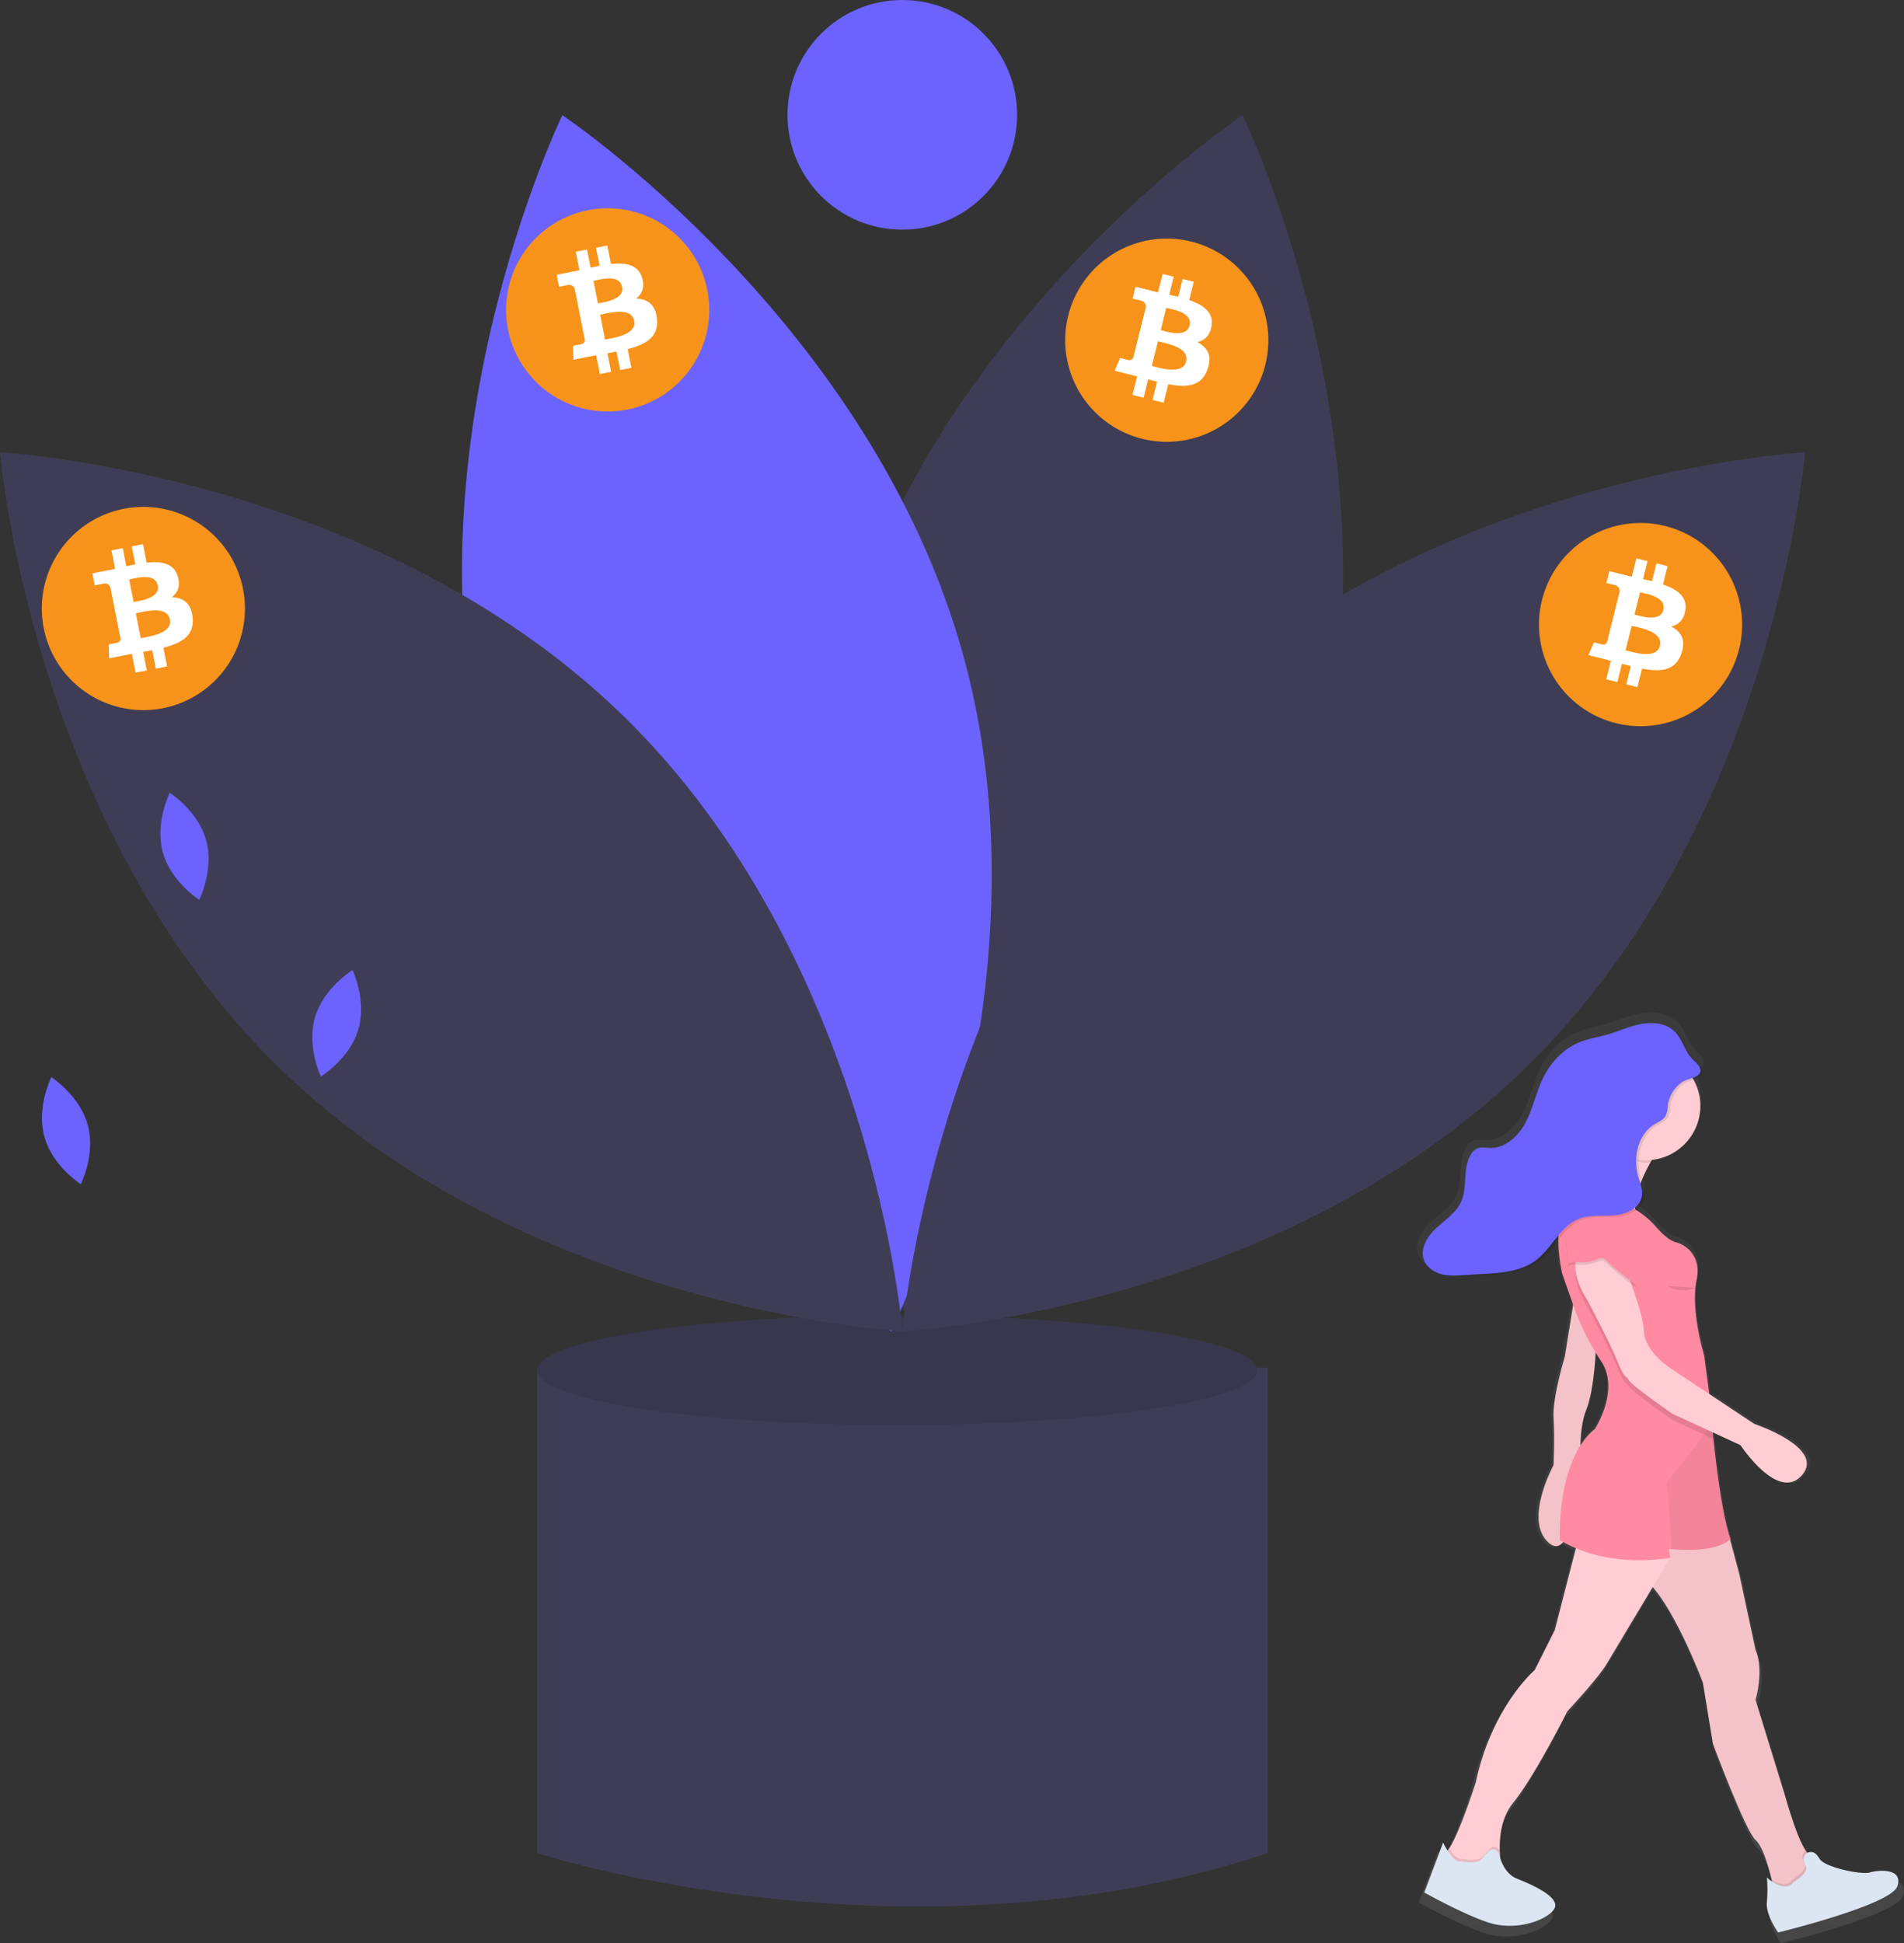 <svg xmlns="http://www.w3.org/2000/svg" xmlns:xlink="http://www.w3.org/1999/xlink" id="e14fb633-82ae-449b-86f2-c0239f149fe6" data-name="Layer 1" width="803.746" height="819.955" viewBox="0 0 803.746 819.955"><rect x="0" y="0" width="803.746" height="819.955" fill="#333333" stroke="none"/><defs><linearGradient id="e53bd194-514d-48af-b06c-52a60087172c-1053" x1="714.901" y1="859.977" x2="714.901" y2="467.113" gradientTransform="matrix(-1, 0, 0, 1, 1614, 0)" gradientUnits="userSpaceOnUse"><stop offset="0" stop-color="gray" stop-opacity="0.25"></stop><stop offset="0.535" stop-color="gray" stop-opacity="0.12"></stop><stop offset="1" stop-color="gray" stop-opacity="0.1"></stop></linearGradient></defs><title>Crypto flowers</title><path d="M449.071,617.089h-24.228v204.836s156.38,50.658,308.356,0V617.089Z" transform="translate(-198.127 -40.023)" fill="#3f3d56"></path><ellipse cx="378.692" cy="578.167" rx="151.975" ry="23.127" fill="#3f3d56"></ellipse><ellipse cx="378.692" cy="578.167" rx="151.975" ry="23.127" opacity="0.1"></ellipse><path d="M753.48,372.356c-38.338,141.722-169.656,229.494-169.656,229.494S514.665,459.845,553.004,318.123,722.66,88.629,722.66,88.629,791.819,230.634,753.48,372.356Z" transform="translate(-198.127 -40.023)" fill="#3f3d56"></path><path d="M404.708,372.356c38.338,141.722,169.656,229.494,169.656,229.494S643.523,459.845,605.184,318.123,435.528,88.629,435.528,88.629,366.369,230.634,404.708,372.356Z" transform="translate(-198.127 -40.023)" fill="#6c63ff"></path><path d="M461.043,341.898C566.244,444.307,579.094,601.734,579.094,601.734S421.379,593.122,316.178,490.713,198.127,230.878,198.127,230.878,355.842,239.489,461.043,341.898Z" transform="translate(-198.127 -40.023)" fill="#3f3d56"></path><path d="M697.145,341.898C591.944,444.307,579.094,601.734,579.094,601.734s157.715-8.611,262.916-111.02S960.061,230.878,960.061,230.878,802.346,239.489,697.145,341.898Z" transform="translate(-198.127 -40.023)" fill="#3f3d56"></path><circle cx="380.894" cy="48.456" r="48.456" fill="#6c63ff"></circle><path d="M266.854,399.634C270.29,412.101,282.227,419.686,282.227,419.686s6.366-12.629,2.931-25.096S269.785,374.538,269.785,374.538,263.419,387.167,266.854,399.634Z" transform="translate(-198.127 -40.023)" fill="#6c63ff"></path><path d="M331.164,469.066c-3.698,12.392,2.4,25.152,2.4,25.152s12.094-7.331,15.793-19.723-2.4-25.152-2.4-25.152S334.862,456.674,331.164,469.066Z" transform="translate(-198.127 -40.023)" fill="#6c63ff"></path><path d="M216.854,519.634C220.29,532.101,232.227,539.686,232.227,539.686s6.366-12.629,2.931-25.096S219.785,494.538,219.785,494.538,213.419,507.167,216.854,519.634Z" transform="translate(-198.127 -40.023)" fill="#6c63ff"></path><path d="M732.262,193.943a42.874,42.874,0,1,1-31.231-51.981A42.878,42.878,0,0,1,732.262,193.943Z" transform="translate(-198.127 -40.023)" fill="#f7931a"></path><path d="M709.571,177.458c.854-5.707-3.491-8.775-9.433-10.821l1.927-7.731-4.706-1.173-1.876,7.527c-1.237-.308-2.508-.599-3.77-.887l1.89-7.577-4.703-1.173-1.929,7.728c-1.024-.233-2.029-.464-3.005-.706l.005-.024-6.49-1.62-1.252,5.026s3.491.8,3.418.85a2.504,2.504,0,0,1,2.193,2.737l-2.195,8.807a3.896,3.896,0,0,1,.489.157c-.157-.039-.324-.082-.497-.123l-3.077,12.337a1.713,1.713,0,0,1-2.157,1.118c.047.068-3.42-.854-3.42-.854l-2.336,5.387,6.124,1.527c1.139.285,2.256.584,3.355.866l-1.947,7.819,4.7,1.173,1.929-7.736c1.284.348,2.53.67,3.75.973l-1.922,7.7,4.706,1.173,1.947-7.804c8.024,1.519,14.058.906,16.598-6.352,2.047-5.844-.102-9.214-4.324-11.412C706.638,183.658,708.954,181.635,709.571,177.458ZM698.82,192.534c-1.454,5.844-11.293,2.685-14.483,1.892l2.584-10.359C690.111,184.864,700.34,186.44,698.82,192.534Zm1.456-15.161c-1.327,5.316-9.516,2.615-12.172,1.953l2.343-9.395C693.102,170.593,701.657,171.828,700.275,177.373Z" transform="translate(-198.127 -40.023)" fill="#fff"></path><path d="M932.262,313.943a42.874,42.874,0,1,1-31.231-51.981A42.878,42.878,0,0,1,932.262,313.943Z" transform="translate(-198.127 -40.023)" fill="#f7931a"></path><path d="M909.571,297.458c.854-5.707-3.491-8.775-9.433-10.821l1.927-7.731-4.706-1.173-1.876,7.527c-1.237-.308-2.508-.599-3.77-.887l1.89-7.577-4.703-1.173-1.929,7.728c-1.024-.233-2.029-.464-3.005-.706l.005-.024-6.49-1.62-1.252,5.026s3.491.8,3.418.85a2.504,2.504,0,0,1,2.193,2.737l-2.195,8.807a3.896,3.896,0,0,1,.489.157c-.157-.039-.324-.082-.497-.123l-3.077,12.337a1.713,1.713,0,0,1-2.157,1.118c.047.068-3.42-.854-3.42-.854l-2.336,5.387,6.124,1.527c1.139.285,2.256.584,3.355.866l-1.947,7.819,4.7,1.173,1.929-7.736c1.284.348,2.53.67,3.75.973l-1.922,7.7,4.706,1.173,1.947-7.804c8.024,1.519,14.058.906,16.598-6.352,2.047-5.844-.102-9.214-4.324-11.412C906.638,303.658,908.954,301.635,909.571,297.458ZM898.82,312.534c-1.454,5.844-11.293,2.685-14.483,1.892l2.584-10.359C890.111,304.864,900.34,306.44,898.82,312.534Zm1.456-15.161c-1.327,5.316-9.516,2.615-12.172,1.953l2.343-9.395C893.102,290.593,901.657,291.828,900.275,297.373Z" transform="translate(-198.127 -40.023)" fill="#fff"></path><path d="M300.718,288.492a42.874,42.874,0,1,1-50.362-33.78A42.878,42.878,0,0,1,300.718,288.492Z" transform="translate(-198.127 -40.023)" fill="#f7931a"></path><path d="M273.172,283.212c-1.653-5.529-6.89-6.459-13.138-5.787l-1.541-7.817-4.758.938,1.5,7.611c-1.251.247-2.525.523-3.79.799l-1.509-7.661-4.756.937,1.539,7.815c-1.026.224-2.034.443-3.02.638l-.005-.024-6.563,1.291,1.003,5.082s3.5-.76,3.455-.683a2.504,2.504,0,0,1,3.148,1.546l1.756,8.905a3.899,3.899,0,0,1,.509-.066c-.158.031-.328.064-.503.1l2.458,12.476a1.713,1.713,0,0,1-1.477,1.928c.072.042-3.459.681-3.459.681l.175,5.869,6.192-1.221c1.153-.226,2.29-.43,3.405-.642l1.56,7.906,4.753-.936-1.542-7.822c1.31-.23,2.575-.469,3.808-.713l1.533,7.787,4.758-.938-1.554-7.892c7.909-2.036,13.11-5.155,12.325-12.803-.631-6.159-4.008-8.298-8.764-8.493C273.151,290.072,274.388,287.257,273.172,283.212Zm-3.325,18.217c1.167,5.908-9.082,7.23-12.306,7.868l-2.063-10.475C258.703,298.187,268.632,295.267,269.847,301.429Zm-5.126-14.343c1.058,5.376-7.503,6.411-10.189,6.941L252.66,284.527C255.346,283.998,263.615,281.481,264.721,287.087Z" transform="translate(-198.127 -40.023)" fill="#fff"></path><path d="M496.718,162.492a42.874,42.874,0,1,1-50.362-33.78A42.878,42.878,0,0,1,496.718,162.492Z" transform="translate(-198.127 -40.023)" fill="#f7931a"></path><path d="M469.172,157.212c-1.653-5.529-6.89-6.459-13.138-5.787l-1.541-7.817-4.758.938,1.5,7.611c-1.251.247-2.525.523-3.79.799l-1.509-7.661-4.756.937,1.539,7.815c-1.026.224-2.034.443-3.02.638l-.005-.024-6.563,1.291,1.003,5.082s3.5-.76,3.455-.683a2.504,2.504,0,0,1,3.148,1.546l1.756,8.905a3.899,3.899,0,0,1,.509-.066c-.158.031-.328.064-.503.1l2.458,12.476a1.713,1.713,0,0,1-1.477,1.928c.072.042-3.459.681-3.459.681l.175,5.869,6.192-1.221c1.153-.226,2.29-.43,3.405-.642l1.56,7.906,4.753-.936-1.542-7.822c1.31-.23,2.575-.469,3.808-.713l1.533,7.787,4.758-.938-1.554-7.892c7.909-2.036,13.11-5.155,12.325-12.803-.631-6.159-4.008-8.298-8.764-8.493C469.151,164.072,470.388,161.257,469.172,157.212Zm-3.325,18.217c1.167,5.908-9.082,7.23-12.306,7.868l-2.063-10.475C454.703,172.187,464.632,169.267,465.847,175.429Zm-5.126-14.343c1.058,5.376-7.503,6.411-10.189,6.941L448.66,158.527C451.346,157.998,459.615,155.481,460.721,161.087Z" transform="translate(-198.127 -40.023)" fill="#fff"></path><path d="M856.65,575.513l4.675,13.295-3.59,22.33s-5.424,17.813-4.881,26.449,0,20.512,0,20.512-13.017,23.75-2.169,33.466c2.519,2.256,4.628,1.803,6.382-.219a55.956,55.956,0,0,0,5.441,2.639l-9.111,35.365-8.678,17.273s-18.44,15.654-25.491,48.58c0,0-7.034,21.937-11.514,28.484a8.955,8.955,0,0,1-.666.883,36.956,36.956,0,0,1-1.922-3.458l-8.135,21.591s16.271,9.176,27.66,12.955,24.406-.54,28.203-5.398-7.593-10.256-15.728-13.495c-3.947-1.571-6.102-5.301-7.28-8.726-.106-1.058-.191-2.244-.226-3.527-.173-6.126.77-14.396,5.879-20.674,9.22-11.335,23.321-39.404,23.321-39.404s14.101-15.114,17.355-21.051l19.528-32.6c10.833,12.278,21.691,41.236,21.691,41.236l4.339,26.449s14.101,37.785,18.44,41.563c.121.106.241.224.361.348.037.038.073.078.11.118q.131.143.26.3c.035.043.071.084.106.129.113.143.226.292.338.45.027.038.054.08.081.119q.131.191.261.394c.041.064.081.129.122.195q.116.189.231.388c.035.061.071.121.107.184q.156.277.308.569c.036.069.072.141.108.212q.108.211.214.429.061.125.121.252.11.233.219.473c.03.067.061.132.091.199q.144.324.285.659c.036.085.071.172.107.258q.097.236.193.476c.035.089.071.177.106.267q.121.309.239.623c.02.052.039.103.058.156q.127.341.25.686c.031.085.061.171.091.257q.095.271.189.544c.026.077.053.153.079.23q.128.379.252.759c.011.035.022.07.033.105q.109.337.214.673c.024.075.047.151.07.226q.095.308.188.613c.016.052.032.105.047.157q.115.382.224.76c.015.051.029.102.044.153q.087.302.17.599.031.109.061.218.08.288.157.57c.015.055.03.11.045.164q.089.33.173.649c.028.106.055.21.082.314q.041.158.081.312c.033.13.066.259.098.385l.026.104c.125.496.24.965.343,1.396.045.189.088.366.128.54.02.086.041.173.059.254l.016.069a20.102,20.102,0,0,1-2.265-1.744,61.693,61.693,0,0,1,0,10.796c-.542,5.398,4.881,12.955,4.881,12.955s48.812-11.875,51.524-19.972-8.678-7.017-11.932-5.938-19.525-2.159-21.694-5.938a10.436,10.436,0,0,0-1.458-1.93,3.088,3.088,0,0,0-3.765-.621c-.04-.044-.081-.089-.122-.136q-.071-.083-.143-.171c-.032-.039-.064-.079-.096-.12-.058-.074-.116-.148-.174-.227l-.013-.019c-.119-.162-.238-.336-.359-.519-.043-.065-.086-.131-.13-.199q-.326-.512-.657-1.112l-.042-.076c-3.461-6.316-7.182-19.205-8.043-22.273l-.019-.068c-.027-.095-.05-.178-.07-.252l-.026-.093-.019-.068-.035-.126-.008-.029-.009-.031-12.474-40.483c3.797-14.574,0-21.591,0-21.591l-7.051-32.927-3.98-14.91c.124-.128.183-.204.183-.204-3.243-9.074-5.787-28.311-7.371-43.182q-.154-1.448-.295-2.832l12.005,5.531s16.271,24.83,26.576,12.955-20.61-22.131-20.61-22.131l-19.482-12.926c-.028-.368-.043-.568-.043-.568L917.936,610.599s-5.966-19.432-3.254-32.387c2.31-11.034-5.216-15.019-7.499-15.959a7.247,7.247,0,0,0-1.103-.326c-2.975-.702-6.287-3.729-9.106-6.975a35.716,35.716,0,0,0-8.447-7.093,8.311,8.311,0,0,0,3.547-5.257c.452-2.489-.402-4.963-1.168-7.408a66.151,66.151,0,0,1,3.841-7.867c.029-.003.058-.004.087-.007q.341-.577.659-1.094a23.52,23.52,0,0,0,20.815-23.313,23.283,23.283,0,0,0-2.924-11.324c2.43-.84,4.762-1.91,3.883-4.405-.594-1.687-2.18-2.786-3.415-4.085-3.267-3.436-4.264-8.596-7.682-11.884a11.681,11.681,0,0,0-3.38-2.24c-3.474-1.966-7.917-2.219-11.93-1.483-4.967.911-9.596,3.099-14.445,4.504-4.266,1.237-8.726,1.875-12.812,3.613-6.974,2.966-12.339,8.998-15.559,15.833-2.845,6.039-4.167,12.726-7.278,18.634s-8.823,11.225-15.521,10.996c-1.729-.059-3.526-.477-5.146.128a6.285,6.285,0,0,0-2.991,2.73c-3.677,5.988-1.314,14.054-4.237,20.441-2.175,4.751-6.863,7.751-10.704,11.306s-7.148,8.867-5.332,13.765a10.03,10.03,0,0,0,5.555,5.447,14.114,14.114,0,0,0,4.055,1.489c3.643.738,7.406.294,11.115.033,10.03-.707,20.999-.329,28.962-6.44,3.282-2.518,5.806-5.989,8.431-9.266A69.29,69.29,0,0,0,856.65,575.513Zm14.442,33.945c.814,1.345,1.643,2.682,2.501,4.002,7.973,12.242-2.842,28.986-2.842,28.986a29.321,29.321,0,0,0-6.275,7.133c.143-5.154.743-11.036,2.478-15.23C869.656,627.821,870.709,615.836,871.092,609.458Z" transform="translate(-198.127 -40.023)" fill="url(#e53bd194-514d-48af-b06c-52a60087172c-1053)"></path><path d="M862.936,585.998,858.698,612.359s-5.297,17.398-4.768,25.833,0,20.034,0,20.034-12.713,23.197-2.119,32.687,13.773-30.051,13.773-30.051-1.589-16.871,2.119-25.833,4.238-28.469,4.238-28.469Z" transform="translate(-198.127 -40.023)" fill="#ffcdd3"></path><path d="M862.936,585.998,858.698,612.359s-5.297,17.398-4.768,25.833,0,20.034,0,20.034-12.713,23.197-2.119,32.687,13.773-30.051,13.773-30.051-1.589-16.871,2.119-25.833,4.238-28.469,4.238-28.469Z" transform="translate(-198.127 -40.023)" opacity="0.05"></path><path d="M925.002,676.645l7.328,27.449,6.886,32.16s3.708,6.854,0,21.088L951.4,796.883s6.886,25.306,11.124,25.833-4.238,20.034-4.238,20.034l-11.654-6.854s-3.178-15.816-7.416-19.507-18.011-40.595-18.011-40.595l-4.238-25.833S903.725,714.638,892.071,706.203s-15.362-22.143-15.362-22.143Z" transform="translate(-198.127 -40.023)" fill="#ffcdd3"></path><path d="M876.709,684.06s3.708,13.707,15.362,22.143,24.897,43.759,24.897,43.759l4.238,25.833s13.773,36.905,18.011,40.595c3.11,2.71,5.652,11.952,6.781,16.676.413,1.713.636,2.831.636,2.831l11.654,6.854s8.476-19.507,4.238-20.034c-.657-.079-1.377-.759-2.13-1.845-4.079-5.915-8.995-23.988-8.995-23.988L939.217,757.342c3.708-14.235,0-21.088,0-21.088l-6.886-32.16-7.326-27.447Z" transform="translate(-198.127 -40.023)" opacity="0.05"></path><path d="M808.904,821.135l4.238,10.017,19.07-2.109a43.79,43.79,0,0,1-.975-8.277c-.169-5.984.752-14.061,5.742-20.192,9.005-11.071,22.778-38.486,22.778-38.486s13.773-14.762,16.951-20.561l26.518-44.27-.826-3.97,7.151-6.59H865.055l-10.595,41.123-8.476,16.871s-18.011,15.289-24.897,47.449c0,0-6.871,21.426-11.246,27.821A7.688,7.688,0,0,1,808.904,821.135Z" transform="translate(-198.127 -40.023)" fill="#ffcdd3"></path><path d="M945.997,833.066c.413,1.713.636,2.831.636,2.831l11.654,6.854s8.476-19.507,4.238-20.034c-.657-.079-1.377-.759-2.13-1.845a2.968,2.968,0,0,0-1.356,3.285,8.147,8.147,0,0,0,.837,2.251c1.589,2.636-5.297,6.854-5.297,6.854C952.259,836.229,948.492,834.663,945.997,833.066Z" transform="translate(-198.127 -40.023)" opacity="0.1"></path><path d="M959.569,825.21a3.078,3.078,0,0,1,5.24-2.797,10.197,10.197,0,0,1,1.424,1.886c2.119,3.69,18.011,6.854,21.189,5.799s14.303-2.109,11.654,5.799-50.324,19.507-50.324,19.507-5.297-7.381-4.768-12.653a60.254,60.254,0,0,0,0-10.544s7.416,6.854,11.124,2.109c0,0,6.886-4.218,5.297-6.854A8.145,8.145,0,0,1,959.569,825.21Z" transform="translate(-198.127 -40.023)" fill="#dce6f2"></path><path d="M808.904,821.135l4.238,10.017,19.07-2.109a43.79,43.79,0,0,1-.975-8.277,2.614,2.614,0,0,0-4.254-.606c-.985,1.054-1.981,2.167-2.718,3.084-2.119,2.636-9.005,1.054-9.005,1.054-1.785.59-3.904-1.972-5.419-4.339A7.688,7.688,0,0,1,808.904,821.135Z" transform="translate(-198.127 -40.023)" opacity="0.1"></path><path d="M826.451,821.214a2.607,2.607,0,0,1,4.434,1.094c.964,3.749,3.078,8.592,7.683,10.425,7.946,3.163,19.07,8.435,15.362,13.18s-16.422,8.963-27.546,5.272-27.016-12.653-27.016-12.653l7.946-21.088s4.238,8.963,7.416,7.908c0,0,6.886,1.582,9.005-1.054C824.474,823.38,825.468,822.271,826.451,821.214Z" transform="translate(-198.127 -40.023)" fill="#dce6f2"></path><path d="M898.428,524.842s-12.713,17.398-9.535,29.524-25.427-7.908-25.427-7.908a42.021,42.021,0,0,0,12.184-34.796Z" transform="translate(-198.127 -40.023)" fill="#ffcdd3"></path><path d="M856.579,689.859c21.189,12.653,46.616,7.381,46.616,7.381l-.53-3.69c.371.037.742.074,1.102.105,20.252,1.782,24.855-4.323,24.855-4.323-3.168-8.862-5.652-27.652-7.199-42.177-.222-2.088-.424-4.086-.609-5.957-.418-4.234-.731-7.797-.932-10.207-.175-2.119-.265-3.343-.265-3.343l-2.119-15.816s-5.827-18.98-3.178-31.633c2.256-10.777-5.095-14.669-7.325-15.587a7.078,7.078,0,0,0-1.077-.318c-2.905-.685-6.141-3.642-8.894-6.812A35.722,35.722,0,0,0,882.165,547.391c-2.665-.965-4.926-1.988-4.926-1.988-3.708-4.218-13.773-1.582-13.773-1.582-12.184,7.908-5.827,33.742-5.827,33.742l5.064,14.403A106.813,106.813,0,0,0,874.187,614.626c7.787,11.957-2.776,28.311-2.776,28.311C854.99,656.118,856.579,689.859,856.579,689.859Z" transform="translate(-198.127 -40.023)" fill="#ff8aa1"></path><path d="M901.871,665.344l1.896,28.311c20.252,1.782,24.855-4.323,24.855-4.323-3.168-8.862-5.652-27.652-7.199-42.177-.222-2.088-.424-4.086-.609-5.957Z" transform="translate(-198.127 -40.023)" opacity="0.05"></path><path d="M868.233,591.271s9.535,17.925,12.713,25.833,3.178,5.272,4.768,7.908,18.541,14.235,18.541,14.235l17.168,7.908c-.726-6.812-1.25-12.69-1.541-16.164L903.725,620.267s-11.124-6.854-11.654-15.816-7.416-25.306-7.416-25.306-13.773-14.762-19.6-7.908S868.233,591.271,868.233,591.271Z" transform="translate(-198.127 -40.023)" opacity="0.1"></path><path d="M884.655,576.509s6.886,16.344,7.416,25.306,11.654,15.816,11.654,15.816l34.962,23.197s30.195,10.017,20.13,21.616S932.86,649.791,932.86,649.791l-28.605-13.18s-16.951-11.599-18.541-14.235-1.589,0-4.768-7.908-12.713-25.833-12.713-25.833-9.005-13.18-3.178-20.034S884.655,576.509,884.655,576.509Z" transform="translate(-198.127 -40.023)" fill="#ffcdd3"></path><path d="M888.893,583.362s-10.595-7.908-12.713-10.544c-.935-1.164-2.387-.992-3.717-.437a16.763,16.763,0,0,1-7.871,1.293c-2.318-.198-4.569-.066-4.304,1.252.53,2.636-1.589-13.707-1.589-13.707l9.005-3.163,11.654,6.327Z" transform="translate(-198.127 -40.023)" opacity="0.1"></path><path d="M888.893,582.308s-10.595-7.908-12.713-10.544c-.935-1.164-2.387-.992-3.717-.437a16.763,16.763,0,0,1-7.871,1.293c-2.318-.198-4.569-.066-4.304,1.252.53,2.636-1.589-13.707-1.589-13.707l9.005-3.163,11.654,6.327Z" transform="translate(-198.127 -40.023)" fill="#ff8aa1"></path><path d="M913.839,583.362a13.051,13.051,0,0,1-11.969-.791" transform="translate(-198.127 -40.023)" opacity="0.1"></path><path d="M879.093,512.98c.396-3.151-3.525,3.394-3.973-.264l22.778,13.18s-1.3,1.782-2.963,4.596a23.368,23.368,0,0,1-2.599.149C885.482,530.641,883.313,517.706,879.093,512.98Z" transform="translate(-198.127 -40.023)" opacity="0.1"></path><ellipse cx="694.738" cy="466.63" rx="23.043" ry="22.934" fill="#ffcdd3"></ellipse><path d="M903.204,507.053a11.696,11.696,0,0,1-.829,4.24c-.964,1.789-3.041,2.604-4.778,3.668-7.039,4.316-9.127,14.026-6.884,21.945.794,2.802,2.045,5.647,1.525,8.512-.894,4.924-6.529,7.477-11.538,7.914s-10.251-.371-14.935,1.448c-7.867,3.054-11.331,12.237-18.018,17.369-7.778,5.969-18.491,5.599-28.288,6.29-3.622.255-7.298.689-10.856-.032s-7.069-2.856-8.326-6.247c-1.773-4.784,1.456-9.971,5.208-13.444s8.331-6.403,10.455-11.043c2.855-6.238.547-14.116,4.139-19.965A6.139,6.139,0,0,1,823,525.042c1.582-.591,3.337-.183,5.026-.125,6.542.224,12.121-4.97,15.16-10.74s4.33-12.302,7.108-18.2c3.145-6.675,8.385-12.567,15.196-15.464,3.991-1.697,8.347-2.321,12.513-3.529,4.736-1.373,9.258-3.51,14.109-4.4s10.347-.302,13.894,3.11c3.338,3.211,4.312,8.25,7.503,11.607,1.206,1.269,2.755,2.342,3.335,3.99,1.375,3.905-5.297,4.234-7.522,5.797A14.561,14.561,0,0,0,903.204,507.053Z" transform="translate(-198.127 -40.023)" opacity="0.1"></path><path d="M902.144,506.526a11.696,11.696,0,0,1-.829,4.24c-.964,1.789-3.041,2.604-4.778,3.668-7.039,4.316-9.127,14.026-6.884,21.945.794,2.802,2.045,5.647,1.525,8.512-.894,4.924-6.529,7.477-11.538,7.914s-10.251-.371-14.935,1.448c-7.867,3.054-11.331,12.237-18.018,17.369-7.778,5.969-18.491,5.599-28.288,6.29-3.622.255-7.298.689-10.856-.032s-7.069-2.856-8.326-6.247c-1.773-4.784,1.456-9.971,5.208-13.444s8.331-6.403,10.455-11.043c2.855-6.238.547-14.116,4.139-19.965a6.138,6.138,0,0,1,2.922-2.666c1.582-.591,3.337-.183,5.026-.125,6.542.224,12.121-4.97,15.16-10.74s4.33-12.302,7.108-18.2c3.145-6.675,8.385-12.567,15.196-15.464,3.991-1.697,8.347-2.321,12.513-3.529,4.736-1.373,9.258-3.51,14.109-4.4s10.347-.302,13.894,3.11c3.338,3.211,4.312,8.25,7.503,11.607,1.206,1.269,2.755,2.342,3.335,3.99,1.375,3.905-5.297,4.234-7.522,5.797A14.561,14.561,0,0,0,902.144,506.526Z" transform="translate(-198.127 -40.023)" fill="#6c63ff"></path></svg>